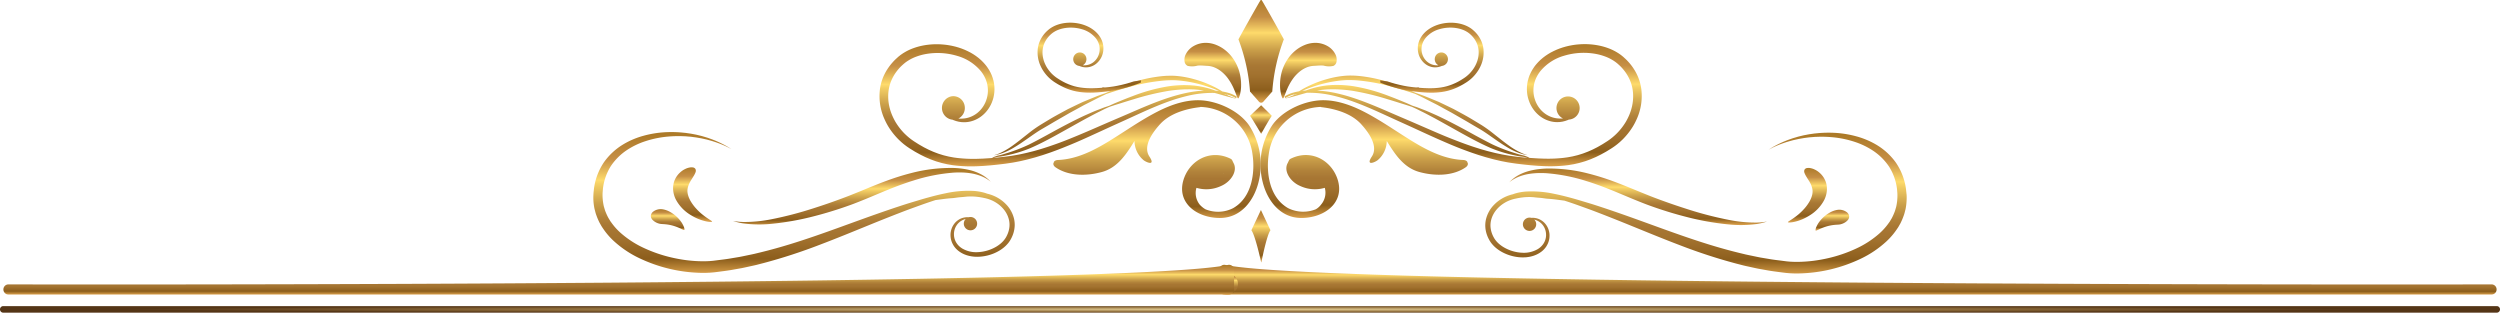 <svg xmlns="http://www.w3.org/2000/svg" xmlns:xlink="http://www.w3.org/1999/xlink" width="580.278" height="72.574" viewBox="0 0 580.278 72.574">
  <defs>
    <radialGradient id="未命名漸層_11" data-name="未命名漸層 11" cx="-667.819" cy="744.344" r="0.65" gradientTransform="matrix(403.106, 0, 0, -1.331, 269491.761, 1062.529)" gradientUnits="userSpaceOnUse">
      <stop offset="0" stop-color="#e1ca8f"/>
      <stop offset="0.144" stop-color="#ceb47c"/>
      <stop offset="0.64" stop-color="#8c6a39"/>
      <stop offset="1" stop-color="#543516"/>
    </radialGradient>
    <linearGradient id="未命名漸層_73" data-name="未命名漸層 73" x1="-667.077" y1="779.112" x2="-667.077" y2="777.968" gradientTransform="matrix(202.36, 0, 0, -6.03, 135420.943, 4759.484)" gradientUnits="userSpaceOnUse">
      <stop offset="0" stop-color="#ab7927"/>
      <stop offset="0.185" stop-color="#c68f46"/>
      <stop offset="0.338" stop-color="#fedb6b"/>
      <stop offset="0.363" stop-color="#f5d065"/>
      <stop offset="0.499" stop-color="#cba04a"/>
      <stop offset="0.602" stop-color="#b1823a"/>
      <stop offset="0.66" stop-color="#a87734"/>
      <stop offset="0.748" stop-color="#a2722f"/>
      <stop offset="0.86" stop-color="#926321"/>
      <stop offset="0.896" stop-color="#8c5e1c"/>
      <stop offset="1" stop-color="#d69c47"/>
    </linearGradient>
    <linearGradient id="未命名漸層_73-2" x1="-618.66" y1="775.217" x2="-618.66" y2="774.073" gradientTransform="matrix(4.286, 0, 0, -4.286, 2936.479, 3386.035)" xlink:href="#未命名漸層_73"/>
    <linearGradient id="未命名漸層_73-3" x1="-667.513" y1="779.112" x2="-667.513" y2="777.968" gradientTransform="matrix(202.36, 0, 0, -6.03, 135221.66, 4759.436)" xlink:href="#未命名漸層_73"/>
    <linearGradient id="未命名漸層_73-4" x1="-663.929" y1="783.828" x2="-663.929" y2="782.684" gradientTransform="matrix(52.294, 0, 0, -11.467, 35099.688, 9027.118)" xlink:href="#未命名漸層_73"/>
    <linearGradient id="未命名漸層_73-5" x1="-638.459" y1="783.659" x2="-638.459" y2="782.515" gradientTransform="matrix(7.917, 0, 0, -11.066, 5473.881, 8710.742)" xlink:href="#未命名漸層_73"/>
    <linearGradient id="未命名漸層_73-6" x1="-633.586" y1="775.458" x2="-633.586" y2="774.314" gradientTransform="matrix(6.828, 0, 0, -4.223, 4751.591, 3323.219)" xlink:href="#未命名漸層_73"/>
    <linearGradient id="未命名漸層_73-7" x1="-665.63" y1="786.685" x2="-665.63" y2="785.541" gradientTransform="matrix(85.483, 0, 0, -28.557, 57293.718, 22496.418)" xlink:href="#未命名漸層_73"/>
    <linearGradient id="未命名漸層_73-8" x1="-611.367" y1="783.33" x2="-611.367" y2="782.186" gradientTransform="matrix(3.873, 0, 0, -10.604, 2660.527, 8354.801)" xlink:href="#未命名漸層_73"/>
    <linearGradient id="未命名漸層_73-9" x1="-649.044" y1="784.07" x2="-649.044" y2="782.926" gradientTransform="matrix(11.499, 0, 0, -11.266, 7767.18, 8843.036)" xlink:href="#未命名漸層_73"/>
    <linearGradient id="未命名漸層_73-10" x1="-644.369" y1="786.184" x2="-644.369" y2="785.039" gradientTransform="matrix(9.201, 0, 0, -20.833, 6221.56, 16378.184)" xlink:href="#未命名漸層_73"/>
    <linearGradient id="未命名漸層_73-11" x1="-649.286" y1="784.07" x2="-649.286" y2="782.926" gradientTransform="matrix(11.498, 0, 0, -11.266, 7747.255, 8842.988)" xlink:href="#未命名漸層_73"/>
    <linearGradient id="未命名漸層_73-12" x1="-618.204" y1="779.536" x2="-618.204" y2="778.392" gradientTransform="matrix(4.401, 0, 0, -5.796, 3013.391, 4542.642)" xlink:href="#未命名漸層_73"/>
    <linearGradient id="未命名漸層_73-13" x1="-665.398" y1="786.506" x2="-665.398" y2="785.362" gradientTransform="matrix(72.491, 0, 0, -24.774, 48481.104, 19494.928)" xlink:href="#未命名漸層_73"/>
    <linearGradient id="未命名漸層_73-14" x1="-658.087" y1="785.033" x2="-658.087" y2="783.889" gradientTransform="matrix(20.996, 0, 0, -14.191, 14070.297, 11145.512)" xlink:href="#未命名漸層_73"/>
    <linearGradient id="未命名漸層_73-15" x1="-663.186" y1="786.362" x2="-663.186" y2="785.218" gradientTransform="matrix(42.071, 0, 0, -23.884, 28169.342, 18804.908)" xlink:href="#未命名漸層_73"/>
    <linearGradient id="未命名漸層_73-16" x1="-665.233" y1="786.506" x2="-665.233" y2="785.362" gradientTransform="matrix(72.466, 0, 0, -24.774, 48546.568, 19494.861)" xlink:href="#未命名漸層_73"/>
    <linearGradient id="未命名漸層_73-17" x1="-657.609" y1="785.033" x2="-657.609" y2="783.889" gradientTransform="matrix(20.995, 0, 0, -14.191, 14138.52, 11145.464)" xlink:href="#未命名漸層_73"/>
    <linearGradient id="未命名漸層_73-18" x1="-663.042" y1="786.362" x2="-663.042" y2="785.218" gradientTransform="matrix(42.069, 0, 0, -23.883, 28210.471, 18803.798)" xlink:href="#未命名漸層_73"/>
    <linearGradient id="未命名漸層_73-19" x1="-664.363" y1="783.83" x2="-664.363" y2="782.686" gradientTransform="matrix(52.294, 0, 0, -11.467, 34942.383, 9027.526)" xlink:href="#未命名漸層_73"/>
    <linearGradient id="未命名漸層_73-20" x1="-642.575" y1="783.661" x2="-642.575" y2="782.517" gradientTransform="matrix(7.916, 0, 0, -11.068, 5247.272, 8712.159)" xlink:href="#未命名漸層_73"/>
    <linearGradient id="未命名漸層_73-21" x1="-638.575" y1="775.46" x2="-638.575" y2="774.315" gradientTransform="matrix(6.828, 0, 0, -4.222, 4515.436, 3322.473)" xlink:href="#未命名漸層_73"/>
    <linearGradient id="未命名漸層_73-22" x1="-665.935" y1="786.686" x2="-665.935" y2="785.542" gradientTransform="matrix(85.482, 0, 0, -28.56, 57111.833, 22498.46)" xlink:href="#未命名漸層_73"/>
  </defs>
  <g id="圖層_2" data-name="圖層 2">
    <g id="圖層_1-2" data-name="圖層 1">
      <g id="title_top">
        <g id="组_160" data-name="组 160">
          <path id="路径_15945" data-name="路径 15945" d="M.712,72.574H579.566a.763.763,0,0,0,0-1.523H.712a.763.763,0,0,0,0,1.523Z" style="fill: url(#未命名漸層_11)"/>
        </g>
        <g id="组_161" data-name="组 161">
          <path id="路径_15946" data-name="路径 15946" d="M284.178,68.362H578.324a1.164,1.164,0,0,0,1.164-1.164v-.023a1.161,1.161,0,0,0-1.158-1.165h-.006c-16.631.041-271.186.395-293.907-4.522a1.16,1.16,0,0,0-1.404,1.138v4.577A1.164,1.164,0,0,0,284.178,68.362Z" style="fill: url(#未命名漸層_73)"/>
          <circle id="椭圆_1" data-name="椭圆 1" cx="284.901" cy="65.908" r="2.452" style="fill: url(#未命名漸層_73-2)"/>
          <path id="路径_15947" data-name="路径 15947" d="M285.277,68.362H1.954A1.164,1.164,0,0,1,.79,67.199v-.023a1.161,1.161,0,0,1,1.158-1.165h.006c16.631.041,260.36.395,283.082-4.522a1.161,1.161,0,0,1,1.405,1.138v4.577A1.164,1.164,0,0,1,285.277,68.362Z" style="fill: url(#未命名漸層_73-3)"/>
        </g>
        <g id="组_181" data-name="组 181">
          <g id="组_171" data-name="组 171">
            <g id="组_168" data-name="组 168">
              <path id="路径_15960" data-name="路径 15960" d="M410.141,51.417l-.606.192c-.2.064-.458.114-.751.193-.148.041-.311.063-.484.097s-.359.073-.556.098a28.249,28.249,0,0,1-6.75.073,63.651,63.651,0,0,1-9.848-1.796c-1.824-.47-3.721-1.023-5.667-1.664q-1.46-.48-2.952-1.03c-.998-.368-1.991-.771-2.993-1.176-2.001-.819-3.921-1.652-5.785-2.396s-3.669-1.4-5.418-1.945a41.076,41.076,0,0,0-9.527-1.866q-1.03-.051-1.968-.018a17.385,17.385,0,0,0-1.746.163,11.262,11.262,0,0,0-2.708.74,8.684,8.684,0,0,0-1.57.867c-.169.114-.29.222-.375.285l-.128.098.114-.114c.076-.075.181-.196.333-.343a8.366,8.366,0,0,1,1.477-1.094,11.116,11.116,0,0,1,2.72-1.105,16.896,16.896,0,0,1,1.804-.366c.646-.089,1.332-.153,2.054-.184a36.32,36.32,0,0,1,10.006,1.196,56.81,56.81,0,0,1,5.674,1.776c1.929.707,3.878,1.516,5.86,2.327.993.402,1.969.801,2.932,1.179s1.924.732,2.87,1.073c1.891.686,3.731,1.305,5.492,1.864a84.221,84.221,0,0,0,9.496,2.471,31.861,31.861,0,0,0,6.574.654c.197,0,.38-.018.554-.025s.343-.013.486-.033c.3-.035.557-.053.761-.088Z" style="fill: url(#未命名漸層_73-4)"/>
            </g>
            <g id="组_169" data-name="组 169">
              <path id="路径_15961" data-name="路径 15961" d="M418.858,39.367a.831.831,0,0,1,.68-.373,2.2,2.2,0,0,1,.572.009,4.817,4.817,0,0,1,.704.178,5.923,5.923,0,0,1,.801.383,5.194,5.194,0,0,1,.841.641,4.965,4.965,0,0,1,1.387,2.201,5.211,5.211,0,0,1,.193,1.848,6.07,6.07,0,0,1-.651,2.239,9.224,9.224,0,0,1-3.231,3.432,12.074,12.074,0,0,1-1.871.993,10.932,10.932,0,0,1-1.654.543c-.975.229-1.609.204-1.635.108s.518-.387,1.28-.915c.378-.269.815-.586,1.259-.97a13.507,13.507,0,0,0,1.312-1.3,9.874,9.874,0,0,0,1.104-1.517,6.112,6.112,0,0,0,.648-1.515,3.566,3.566,0,0,0,.114-1.197,4.127,4.127,0,0,0-.161-.757,5.596,5.596,0,0,0-.51-1.15c-.096-.198-.229-.381-.343-.572-.122-.185-.241-.368-.343-.551a4.415,4.415,0,0,1-.299-.515,3.416,3.416,0,0,1-.21-.468A.966.966,0,0,1,418.858,39.367Z" style="fill: url(#未命名漸層_73-5)"/>
            </g>
            <g id="组_170" data-name="组 170">
              <path id="路径_15962" data-name="路径 15962" d="M429.161,50.606a1.567,1.567,0,0,1-.371.592,3.047,3.047,0,0,1-.549.435,3.456,3.456,0,0,1-1.34.484c-.254.029-.686.033-1.225.094a9.838,9.838,0,0,0-1.786.366c-.15.05-.304.095-.45.148l-.428.16c-.269.114-.531.222-.744.327s-.403.189-.545.244-.245.072-.288.04-.041-.125-.011-.277a2.659,2.659,0,0,1,.2-.606,5.748,5.748,0,0,1,.442-.819c.097-.142.204-.291.317-.443s.244-.294.374-.446A7.709,7.709,0,0,1,424.652,49.383a5.221,5.221,0,0,1,1.792-.664,2.924,2.924,0,0,1,2.204.523,1.487,1.487,0,0,1,.502.669A1.044,1.044,0,0,1,429.161,50.606Z" style="fill: url(#未命名漸層_73-6)"/>
            </g>
            <path id="路径_15963" data-name="路径 15963" d="M442.523,45.11c-.008-.277-.053-.545-.079-.816s-.053-.539-.1-.801a14.24,14.24,0,0,0-2.334-5.812,14.9,14.9,0,0,0-4.254-3.945,18.741,18.741,0,0,0-4.835-2.077,24.028,24.028,0,0,0-4.659-.801,27.978,27.978,0,0,0-4.188.041l-.957.094-.915.133c-.301.038-.591.096-.876.152s-.566.104-.838.167l-.793.192-.382.095-.37.114-.71.209c-.229.068-.45.154-.666.229a23.578,23.578,0,0,0-3.818,1.708c-.212.109-.388.229-.542.319l-.387.239-.314.194.328-.168.404-.207c.161-.081.343-.183.564-.275a24.185,24.185,0,0,1,3.89-1.411c.216-.057.436-.126.667-.177l.71-.158.367-.082.381-.068.787-.137c.268-.044.546-.072.826-.114s.572-.075.863-.094l.897-.073.932-.033a27.825,27.825,0,0,1,4.032.197,23.398,23.398,0,0,1,4.374.994,17.595,17.595,0,0,1,4.36,2.128,13.396,13.396,0,0,1,3.603,3.638,12.483,12.483,0,0,1,1.815,5.085c.033.229.039.47.061.706a6.735,6.735,0,0,1,.045.709,11.285,11.285,0,0,1-.061,1.41,11.403,11.403,0,0,1-.229,1.402c-.062.229-.134.458-.198.686a5.535,5.535,0,0,1-.241.678,11.925,11.925,0,0,1-.611,1.323l-.383.633-.095.158-.114.152-.219.304a14.011,14.011,0,0,1-2.06,2.264,22.067,22.067,0,0,1-5.413,3.501,32.478,32.478,0,0,1-6.434,2.202,34.782,34.782,0,0,1-3.432.619,31.767,31.767,0,0,1-3.508.247h-.876l-.87-.034-.859-.07-.889-.114c-1.185-.154-2.367-.278-3.53-.495l-1.74-.291c-.572-.108-1.144-.229-1.716-.35s-1.144-.229-1.704-.357l-1.68-.406c-4.462-1.091-8.702-2.446-12.723-3.833s-7.825-2.805-11.408-4.09-6.943-2.444-10.038-3.421c-1.556-.467-3.03-.926-4.44-1.315s-2.757-.727-4.031-.983a24.913,24.913,0,0,0-6.629-.572,12.227,12.227,0,0,0-2.403.398c-.262.073-.5.154-.724.238l-.216.054c-.097.024-.193.048-.288.078l-.284.087c-.094.03-.185.065-.278.097-.185.063-.364.143-.542.216A9.069,9.069,0,0,0,347.615,46.78a8.61,8.61,0,0,0-.801.725,7.183,7.183,0,0,0-1.912,3.442,6.201,6.201,0,0,0-.141,1.733,6.688,6.688,0,0,0,.269,1.508,7.312,7.312,0,0,0,.531,1.296l.166.303a1.645,1.645,0,0,0,.089.15l.095.15a3.418,3.418,0,0,0,.203.288l.104.141.114.134a6.926,6.926,0,0,0,.971.958,8.612,8.612,0,0,0,1.087.754,10.249,10.249,0,0,0,3.547,1.259c.2.035.402.055.602.078.1.011.2.015.3.023s.199.015.3.015l.297.007c.098,0,.198,0,.296-.007h.148l.147-.01.293-.022.29-.037.144-.018.143-.026.284-.051.28-.068c.093-.021.184-.047.275-.075s.182-.054.272-.084c.177-.068.356-.126.525-.206a6.143,6.143,0,0,0,.971-.533l.221-.16.114-.08.103-.088.205-.175.189-.19.094-.095c.03-.032.057-.068.087-.101l.169-.201c.053-.07.103-.142.152-.213l.076-.105c.024-.035.045-.074.066-.114l.13-.221.114-.229.055-.114.046-.114.089-.229.071-.229c.011-.039.024-.078.034-.114l.025-.114c.017-.078.034-.156.05-.229l.031-.229c0-.039.011-.077.015-.114l.007-.114c0-.077.008-.153.013-.229s0-.152,0-.229v-.114c0-.038-.007-.074-.01-.114-.007-.073-.015-.148-.021-.22s-.024-.143-.037-.215a3.931,3.931,0,0,0-.095-.414,4.202,4.202,0,0,0-.695-1.403,3.889,3.889,0,0,0-.99-.926,3.654,3.654,0,0,0-1.03-.467c-.041-.011-.08-.025-.114-.035l-.114-.025-.229-.046c-.148-.016-.285-.033-.412-.041h-.352l-.114.01a1.546,1.546,0,1,0,.681.403l.114.029.197.065.102.034.102.043a3.501,3.501,0,0,1,1.621,1.339,3.61,3.61,0,0,1,.505,1.206,3.32,3.32,0,0,1,.059.343c.006.059.016.114.021.178s0,.121.008.182V54.756c-.007.062-.013.125-.021.188l-.009.094a.539.539,0,0,1-.017.094l-.035.189-.049.189-.025.095c-.01.031-.022.062-.033.093-.021.062-.043.124-.065.187a1.978,1.978,0,0,1-.081.183l-.04.093-.048.089-.097.178-.114.173c-.018.029-.037.058-.056.087l-.064.082c-.043.055-.085.114-.129.166l-.143.158c-.024.026-.048.054-.072.079l-.08.073-.158.149-.173.137-.086.07-.093.063-.186.127a6.42,6.42,0,0,1-3.776.863c-.088,0-.176-.011-.264-.018s-.177-.014-.267-.025c-.176-.024-.355-.044-.533-.079a9.279,9.279,0,0,1-3.132-1.156,7.561,7.561,0,0,1-.935-.66,5.827,5.827,0,0,1-.809-.801l-.091-.114-.084-.114a2.777,2.777,0,0,1-.162-.229l-.076-.114a1.277,1.277,0,0,1-.073-.124l-.142-.259a6.178,6.178,0,0,1-.444-1.089,5.616,5.616,0,0,1-.229-1.236,5.087,5.087,0,0,1,.108-1.413,5.666,5.666,0,0,1,.553-1.487c.062-.126.141-.243.213-.366s.161-.238.244-.359a7.049,7.049,0,0,1,.578-.686,7.646,7.646,0,0,1,.686-.634,8.052,8.052,0,0,1,1.679-1.03c.156-.065.31-.138.474-.194.081-.03.161-.062.243-.089l.249-.08c.082-.029.167-.049.252-.071s.168-.046.256-.068l.541-.114c.091-.019.182-.041.272-.057l.276-.047.277-.047c.093-.016.185-.032.279-.041l.563-.066c.188-.019.378-.025.572-.039s.382-.015.572-.017h.29c.096,0,.192.008.29.011l.292.015a2.278,2.278,0,0,1,.292.022l.586.064c.467.051.937.065,1.403.129.415.057.827.126,1.246.154q1.098.074,2.19.22l1.666.221a.022.022,0,0,1-.016-.007c.508.161,1.03.33,1.554.509,1.373.458,2.815,1,4.33,1.54,3.018,1.127,6.293,2.43,9.816,3.863s7.276,2.984,11.293,4.505a127.405,127.405,0,0,0,12.862,4.192l1.716.443c.578.142,1.165.26,1.751.391s1.174.263,1.768.38l1.798.318c1.199.229,2.424.372,3.654.535l.926.114.97.081.97.04c.324.009.646,0,.971,0a34.957,34.957,0,0,0,14.461-3.432,24.021,24.021,0,0,0,5.95-4.029,16.189,16.189,0,0,0,2.325-2.697l.248-.367.124-.184.114-.192.436-.77a14.099,14.099,0,0,0,.693-1.617,7.129,7.129,0,0,0,.268-.831c.072-.281.15-.561.214-.841a13.895,13.895,0,0,0,.239-3.382Z" style="fill: url(#未命名漸層_73-7)"/>
          </g>
          <path id="路径_15964" data-name="路径 15964" d="M292.674,48.749l-2.215,4.691.014.018c.904,1.214,2.247,7.391,2.247,7.391a.033.033,0,0,0,.065.007c.259-1.295,1.304-6.343,2.092-7.398l.014-.018Z" style="fill: url(#未命名漸層_73-8)"/>
          <g id="组_176" data-name="组 176">
            <g id="组_174" data-name="组 174">
              <g id="组_172" data-name="组 172">
                <path id="路径_15965" data-name="路径 15965" d="M309.498,15.292a1.272,1.272,0,0,0,.71-.886,2.692,2.692,0,0,0-.229-1.757A4.516,4.516,0,0,0,308.11,10.682a5.685,5.685,0,0,0-3.232-.719,6.619,6.619,0,0,0-2.073.499,8.149,8.149,0,0,0-2.276,1.403,9.466,9.466,0,0,0-1.856,2.183,10.572,10.572,0,0,0-1.136,2.543,11.703,11.703,0,0,0-.415,2.451c-.015.379-.017.739-.007,1.072a8.731,8.731,0,0,0,.082.927c.039.281.09.535.136.756a4.875,4.875,0,0,0,.166.564c.114.308.209.475.293.475s.176-.167.297-.458c.126-.325.283-.725.458-1.182.096-.24.215-.497.327-.768s.263-.545.407-.827a12.362,12.362,0,0,1,1.073-1.657,8.672,8.672,0,0,1,1.373-1.373,6.496,6.496,0,0,1,1.451-.874,4.83,4.83,0,0,1,1.24-.36,1.97,1.97,0,0,1,.246-.031,1.469,1.469,0,0,1,.216-.021,1.653,1.653,0,0,0,.188-.017,1.206,1.206,0,0,0,.156,0c.384-.026.693-.049,1.002-.062a5.782,5.782,0,0,1,1.016.025A4.651,4.651,0,0,0,309.498,15.292Z" style="fill: url(#未命名漸層_73-9)"/>
              </g>
              <path id="路径_15966" data-name="路径 15966" d="M297.989,9.135a42.899,42.899,0,0,0-2.678,12.098.087.087,0,0,1-.074.095l-2.01,2.281a.669.669,0,0,1-1.002,0l-2.009-2.276c-.038,0-.07-.04-.074-.095A43.044,43.044,0,0,0,287.462,9.141c-.017-.04,4.141-7.471,5.077-9.024a.207.207,0,0,1,.373,0C293.847,1.664,298.006,9.096,297.989,9.135Z" style="fill: url(#未命名漸層_73-10)"/>
              <g id="组_173" data-name="组 173">
                <path id="路径_15967" data-name="路径 15967" d="M275.686,15.292a1.273,1.273,0,0,1-.71-.886,2.688,2.688,0,0,1,.229-1.757,4.513,4.513,0,0,1,1.868-1.967,5.689,5.689,0,0,1,3.232-.719,6.619,6.619,0,0,1,2.073.499,8.162,8.162,0,0,1,2.276,1.403,9.468,9.468,0,0,1,1.856,2.183,10.572,10.572,0,0,1,1.136,2.543,11.693,11.693,0,0,1,.415,2.451c.015.379.017.739.007,1.072a8.434,8.434,0,0,1-.082.927c-.04.281-.09.535-.137.756a4.937,4.937,0,0,1-.166.564c-.114.308-.209.475-.293.475s-.176-.167-.297-.458l-.458-1.182c-.096-.24-.216-.497-.327-.768s-.263-.545-.408-.827a12.249,12.249,0,0,0-1.072-1.657,8.684,8.684,0,0,0-1.373-1.373,6.505,6.505,0,0,0-1.451-.874,4.842,4.842,0,0,0-1.24-.36,1.996,1.996,0,0,0-.246-.031,1.479,1.479,0,0,0-.216-.021,1.622,1.622,0,0,1-.188-.017,1.224,1.224,0,0,1-.157,0c-.383-.026-.693-.049-1.002-.062a5.776,5.776,0,0,0-1.016.025A4.654,4.654,0,0,1,275.686,15.292Z" style="fill: url(#未命名漸層_73-11)"/>
              </g>
            </g>
            <path id="路径_15968" data-name="路径 15968" d="M292.725,24.434l-2.567,2.436h0c.458.621,2.567,4.196,2.567,4.196h0s2.006-3.574,2.468-4.196h0Z" style="fill: url(#未命名漸層_73-12)"/>
            <path id="路径_15969" data-name="路径 15969" d="M281.918,21.569l.519.14,1.92.548,1.458.402,1.062.254.009-.023-1.023-.388-.826-.331-.15-.114-.173-.135c.069.017.14.03.208.047a6.992,6.992,0,0,1,1.998.838c.007-.018.015-.034.022-.053a1.613,1.613,0,0,1,.144-.304,7.409,7.409,0,0,0-2.048-.922,12.269,12.269,0,0,0-1.323-.297,20.833,20.833,0,0,0-2.587-1.405l-.509-.229-.539-.222c-.366-.157-.755-.291-1.157-.442a27.133,27.133,0,0,0-2.62-.775,22.363,22.363,0,0,0-2.989-.508c-.525-.05-1.069-.077-1.616-.074l-.82.019c-.276.009-.551.035-.829.054a33.574,33.574,0,0,0-8.031,1.764,54.039,54.039,0,0,0-5.325,2.168c-.643.229-1.439.483-2.334.846s-1.911.776-3.018,1.238c-1.085.509-2.257,1.074-3.495,1.681-1.21.656-2.495,1.336-3.792,2.093-.948.565-1.871,1.124-2.757,1.668a29.29,29.29,0,0,0-2.475,1.765l-2.13,1.684c-.666.523-1.295.991-1.88,1.405a16.135,16.135,0,0,1-2.936,1.667c-.185.073-.35.144-.494.198l-.372.114-.307.1.317-.055.388-.069c.152-.034.324-.084.521-.135a14.333,14.333,0,0,0,3.154-1.373c.63-.365,1.31-.787,2.017-1.267s1.451-1.005,2.23-1.549,1.594-1.106,2.47-1.619q1.346-.776,2.764-1.62l3.724-2.146c1.201-.645,2.333-1.268,3.375-1.845,1.063-.53,2.034-1.024,2.89-1.465s1.617-.785,2.23-1.08c1.287-.432,3.166-1.045,5.448-1.664a45.203,45.203,0,0,1,7.895-1.453c.268-.017.533-.042.801-.054l.786-.027c.518-.009,1.024,0,1.526.038a26.312,26.312,0,0,1,2.89.372c.915.166,1.784.38,2.59.592.4.114.792.219,1.159.343l.545.173.516.181c.771.271,1.444.547,2.014.801-.271-.032-.545-.059-.824-.08a20.653,20.653,0,0,0-4.642-1.144c-.248-.042-.499-.048-.753-.071s-.511-.041-.772-.053c-.521-.006-1.053-.039-1.594-.011a25.85,25.85,0,0,0-3.334.297,41.493,41.493,0,0,0-8.161,2.259c-1.157.431-2.201.857-3.121,1.233-.458.192-.888.365-1.28.539l-1.07.484-1.112.368-1.299.501c-.937.343-1.967.812-3.098,1.312-2.246,1.03-4.813,2.371-7.516,3.848-1.987,1.093-3.875,2.127-5.606,2.985a39.836,39.836,0,0,1-4.8,1.878c-.706.208-1.334.437-1.905.557a6.973,6.973,0,0,0-1.461.458,2.195,2.195,0,0,0-.332.196l-.481.041-1.101.071-.547.033-.546.019c-.364.011-.727.033-1.087.033a31.941,31.941,0,0,1-4.246-.197l-.516-.068c-.172-.024-.343-.04-.513-.075l-1.01-.187-.99-.24a5.029,5.029,0,0,1-.486-.137l-.482-.149c-.16-.051-.322-.093-.478-.152l-.469-.176c-.311-.114-.624-.229-.923-.367s-.606-.26-.902-.404l-.875-.444c-.146-.071-.288-.153-.429-.235l-.423-.243-.42-.24c-.14-.08-.273-.172-.411-.256l-.811-.515c-.13-.087-.253-.176-.378-.263s-.251-.174-.368-.269l-.357-.279c-.114-.094-.229-.197-.343-.293-.229-.191-.441-.404-.658-.606a13.79,13.79,0,0,1-1.164-1.31,14.145,14.145,0,0,1-.968-1.4,13.449,13.449,0,0,1-.749-1.465,12.861,12.861,0,0,1-.543-1.487c-.062-.251-.136-.497-.187-.744s-.106-.491-.134-.736a10.282,10.282,0,0,1-.04-2.801,9.23,9.23,0,0,1,.643-2.42,9.984,9.984,0,0,1,1.08-1.927,10.831,10.831,0,0,1,1.352-1.553l.38-.343a2.154,2.154,0,0,1,.192-.163l.192-.154a4.796,4.796,0,0,1,.398-.292l.203-.141.212-.128a9.91,9.91,0,0,1,1.781-.863,12.773,12.773,0,0,1,1.902-.546,15.646,15.646,0,0,1,5.76-.066c.309.048.611.12.915.185.151.033.299.078.446.114s.296.077.441.126a11.059,11.059,0,0,1,5.633,3.668l.229.323.114.16.1.167.2.331.172.343.086.169c.026.057.047.114.072.174l.142.343c.039.114.074.237.114.354l.057.176c.016.059.027.114.041.178l.084.355c.018.114.035.239.054.357l.027.177.013.177.025.354v.524l-.014.173-.03.343c-.017.114-.035.229-.054.336-.009.055-.016.114-.026.166l-.039.163c-.025.114-.05.216-.075.325s-.066.209-.1.313l-.048.157c-.019.05-.04.1-.059.15l-.114.299c-.042.097-.092.191-.136.285a5.999,5.999,0,0,1-.297.543,6.354,6.354,0,0,1-1.518,1.716,5.962,5.962,0,0,1-1.748.951,5.753,5.753,0,0,1-1.662.316c-.065,0-.128.01-.191.013h-.185l-.357-.007-.198-.019a2.746,2.746,0,0,0,1.487-2.746,2.686,2.686,0,0,0-2.914-2.438l-.02.002a2.746,2.746,0,0,0,.104,5.451l.184.087.572.206c.211.064.444.114.692.176l.391.057.207.029c.07.007.142.009.214.013a6.131,6.131,0,0,0,1.937-.17,6.669,6.669,0,0,0,2.143-.955,7.323,7.323,0,0,0,1.945-1.926,7.224,7.224,0,0,0,.395-.634c.061-.114.126-.221.183-.335l.163-.354c.026-.059.055-.114.08-.178l.07-.185.138-.375.114-.39.056-.197c.016-.066.029-.134.042-.201l.084-.408c.021-.138.037-.279.055-.419l.026-.213c.006-.071.008-.142.013-.214q.01-.215.021-.434c0-.145-.008-.291-.013-.438l-.007-.221-.023-.221c-.017-.148-.033-.296-.05-.445s-.056-.296-.085-.445c-.015-.074-.027-.15-.045-.229l-.061-.221c-.041-.148-.08-.297-.125-.444l-.159-.437c-.027-.072-.053-.146-.082-.219l-.097-.213c-.065-.142-.132-.285-.199-.428l-.229-.414-.114-.208-.129-.198-.265-.399a10.78,10.78,0,0,0-1.27-1.463c-.229-.237-.485-.438-.735-.656-.128-.104-.262-.2-.394-.302s-.264-.2-.404-.291l-.415-.277-.432-.256-.216-.128-.229-.114-.45-.229-.458-.211-.229-.104-.238-.094c-.158-.062-.317-.127-.478-.187l-.487-.166c-.163-.058-.328-.104-.494-.152s-.332-.1-.501-.14c-.343-.081-.676-.168-1.022-.229a16.577,16.577,0,0,0-2.107-.275,16.909,16.909,0,0,0-4.379.263,14.64,14.64,0,0,0-2.204.613,11.798,11.798,0,0,0-2.135,1.019l-.259.156-.251.173c-.168.114-.338.229-.497.36l-.241.192a2.637,2.637,0,0,0-.229.197l-.446.406a12.784,12.784,0,0,0-1.613,1.847,11.934,11.934,0,0,0-1.332,2.352,11.244,11.244,0,0,0-.777,2.975,12.991,12.991,0,0,0,1.114,6.872,15.316,15.316,0,0,0,.886,1.688,16.106,16.106,0,0,0,2.473,3.079c.248.229.491.468.756.686.132.114.26.223.395.328l.411.313c.136.108.279.205.422.301s.287.199.431.293l.864.534c.146.088.288.182.438.267l.452.251.458.253c.151.085.303.17.458.245l.947.466c.319.15.652.281.981.423s.667.263,1.007.386l.511.182c.17.063.343.106.521.159l.525.154c.176.051.351.104.531.141l1.077.245,1.093.185c.182.035.367.051.551.073l.553.064a33.311,33.311,0,0,0,4.472.141c.375-.007.748-.035,1.124-.051l.563-.029.562-.044,1.126-.09,1.125-.114q.563-.055,1.126-.126l1.127-.135,1.144-.169.572-.086c.19-.029.378-.071.572-.105l1.134-.22c.378-.078.751-.173,1.127-.259.753-.164,1.487-.381,2.238-.581.372-.098.737-.222,1.106-.331s.739-.219,1.102-.343c.729-.247,1.46-.486,2.174-.756,1.445-.518,2.86-1.097,4.267-1.678s2.784-1.199,4.145-1.819,2.711-1.238,4.043-1.85,2.646-1.205,3.954-1.796c2.608-1.186,5.114-2.37,7.561-3.375,1.222-.507,2.43-.958,3.618-1.364s2.363-.732,3.509-1.011A24.785,24.785,0,0,1,281.918,21.569Zm2.549.295c.159.088.293.167.397.229l.051.03-.458-.182-.372-.15C284.217,21.811,284.343,21.838,284.467,21.864Zm-9.052-.313c-1.176.257-2.382.563-3.598.946s-2.451.815-3.697,1.299c-2.493.961-5.034,2.096-7.657,3.223-1.309.559-2.651,1.132-3.994,1.716s-2.701,1.18-4.071,1.767-2.753,1.164-4.149,1.728-2.808,1.095-4.233,1.577c-.71.254-1.43.475-2.149.704-.357.114-.721.213-1.082.319s-.721.214-1.085.304c-.728.181-1.452.38-2.184.526-.366.077-.729.164-1.095.229l-1.1.194c-.183.031-.366.068-.549.093l-.55.073-1.1.146-1.114.114c-.371.039-.74.077-1.109.105l-.26.023.027-.011a7.163,7.163,0,0,1,1.458-.281c.593-.062,1.247-.229,1.978-.375a31.323,31.323,0,0,0,5.014-1.57c1.831-.793,3.761-1.777,5.748-2.87,2.708-1.481,5.202-2.915,7.363-4.087,1.087-.572,2.072-1.113,2.967-1.538l1.239-.62,1.062-.482,1.105-.365c.404-.132.849-.263,1.323-.412.948-.292,2.018-.632,3.191-.983a59.773,59.773,0,0,1,8.078-1.945,31.598,31.598,0,0,1,3.217-.332c.521-.041,1.03-.026,1.535-.041.251,0,.499.014.745.019a6.341,6.341,0,0,1,.727.033,19.308,19.308,0,0,1,2.034.243,28.308,28.308,0,0,0-4.035.531Z" style="fill: url(#未命名漸層_73-13)"/>
            <path id="路径_15970" data-name="路径 15970" d="M263.134,18.902l-.695.223c-.205.068-.414.121-.62.183s-.413.124-.621.174c-.416.103-.832.219-1.252.302-.209.043-.418.094-.627.133l-.63.114c-.105.017-.209.039-.315.054l-.316.041-.63.084-.638.065c-.213.023-.424.043-.635.061l-.149.013.015-.006a3.395,3.395,0,0,1,.686-.141c-.237.025-.476.044-.72.054a1.322,1.322,0,0,0-.188.114l-.275.023-.63.041-.313.019-.313.011c-.208.006-.415.019-.622.019a18.321,18.321,0,0,1-2.432-.114l-.295-.039c-.098-.013-.197-.023-.293-.043l-.58-.106-.572-.138c-.095-.021-.188-.049-.279-.079l-.276-.085c-.092-.03-.184-.054-.273-.087l-.269-.101c-.178-.066-.358-.129-.53-.211s-.343-.149-.516-.229l-.502-.255c-.084-.041-.165-.088-.246-.135l-.243-.138-.24-.138c-.08-.046-.157-.098-.236-.148l-.465-.295c-.074-.049-.144-.102-.217-.151s-.143-.1-.211-.154l-.205-.16c-.068-.054-.132-.114-.197-.168-.133-.114-.253-.229-.376-.343a8.061,8.061,0,0,1-.667-.752,8.156,8.156,0,0,1-.555-.801,7.9,7.9,0,0,1-.43-.84,7.119,7.119,0,0,1-.311-.851c-.035-.143-.078-.284-.106-.426s-.062-.281-.078-.422a5.908,5.908,0,0,1-.023-1.602,5.31,5.31,0,0,1,.368-1.387,5.701,5.701,0,0,1,.62-1.104,6.186,6.186,0,0,1,.775-.889l.217-.199a1.415,1.415,0,0,1,.114-.094l.114-.088a2.718,2.718,0,0,1,.229-.167l.114-.081.121-.073a5.657,5.657,0,0,1,1.021-.494,7.414,7.414,0,0,1,1.089-.313,8.777,8.777,0,0,1,2.222-.16,8.638,8.638,0,0,1,1.079.122c.177.027.35.07.523.106.086.019.17.045.256.066s.169.044.253.072a6.331,6.331,0,0,1,3.231,2.11l.132.184.065.092.057.096.114.19.098.196.049.097c.015.033.027.068.041.101l.081.199c.023.068.044.136.065.203l.032.101c.009.033.016.068.024.102l.047.204.031.205.016.102.007.102.014.203v.301l-.008.1c-.006.065-.01.132-.016.197l-.031.192a.557.557,0,0,1-.015.096l-.023.093-.043.187-.056.18-.029.089c-.01.029-.023.057-.033.086l-.068.172c-.024.056-.053.114-.078.164q-.077.16-.17.311a3.636,3.636,0,0,1-.871.981,3.401,3.401,0,0,1-1.002.545,3.326,3.326,0,0,1-.952.182l-.114.007h-.311l-.114-.011a1.575,1.575,0,0,0,.855-1.574,1.539,1.539,0,0,0-1.67-1.396l-.012.001a1.571,1.571,0,0,0,.059,3.123l.106.05.328.114c.12.037.254.066.396.102l.229.033.114.017a.748.748,0,0,1,.124.007,3.531,3.531,0,0,0,1.11-.097,3.837,3.837,0,0,0,1.228-.548,4.196,4.196,0,0,0,1.111-1.103,3.973,3.973,0,0,0,.229-.363c.034-.063.072-.127.104-.192l.094-.203c.015-.034.031-.068.046-.102l.04-.106.079-.214.065-.229.032-.114c.009-.039.016-.078.025-.114.016-.078.032-.156.048-.229s.021-.159.031-.24l.015-.121a.735.735,0,0,1,.007-.122c0-.082.007-.165.011-.248l-.007-.252V10.895l-.014-.127-.029-.255-.049-.255c-.008-.044-.015-.086-.025-.128l-.034-.127c-.024-.084-.046-.169-.072-.254l-.09-.251c-.016-.042-.03-.085-.048-.126l-.055-.122-.114-.245-.132-.238-.068-.114-.074-.114-.152-.229a6.241,6.241,0,0,0-.728-.839c-.132-.135-.279-.251-.421-.375-.073-.059-.15-.114-.229-.173s-.152-.114-.229-.166l-.238-.159-.247-.146-.125-.073-.128-.066-.259-.134-.265-.12-.134-.059-.136-.054c-.092-.035-.182-.073-.275-.106l-.279-.096c-.093-.033-.188-.059-.283-.087s-.19-.057-.287-.08c-.194-.047-.388-.096-.586-.13a9.552,9.552,0,0,0-1.207-.157,9.656,9.656,0,0,0-2.509.15,8.414,8.414,0,0,0-1.259.351,6.763,6.763,0,0,0-1.223.585l-.148.089-.144.098c-.096.066-.193.13-.285.206l-.138.114a1.629,1.629,0,0,0-.134.114l-.255.229a7.28,7.28,0,0,0-.924,1.058,6.837,6.837,0,0,0-.751,1.348,6.459,6.459,0,0,0-.445,1.705,7.452,7.452,0,0,0,.638,3.938,8.881,8.881,0,0,0,.508.966,9.19,9.19,0,0,0,1.416,1.764c.142.132.281.268.435.391.075.062.149.128.229.188l.236.18c.078.062.16.114.241.172s.165.114.247.168l.495.306c.084.051.165.104.251.152l.26.144.26.144c.088.049.174.098.265.14l.543.267c.183.086.373.161.561.243s.382.151.572.221l.293.104c.098.035.199.061.299.092l.301.088c.101.031.2.059.304.081l.616.141.627.106c.104.019.211.03.316.041l.317.037a19.101,19.101,0,0,0,2.563.08c.215,0,.429-.021.644-.03l.323-.017.323-.025.645-.053.644-.065q.323-.031.645-.071l.645-.078.652-.097.327-.049c.114-.017.217-.041.325-.061l.65-.126c.216-.043.43-.098.645-.148.432-.094.856-.219,1.283-.333.214-.057.423-.127.635-.19s.423-.125.632-.198c.418-.142.836-.278,1.248-.434.289-.104.572-.216.859-.327.017-.181.039-.362.059-.541C264.278,18.726,263.708,18.823,263.134,18.902Z" style="fill: url(#未命名漸層_73-14)"/>
            <path id="路径_15971" data-name="路径 15971" d="M289.913,29.079c-2.074-2.983-6.15-5.106-9.961-5.674-3.89-.579-7.833.749-11.213,2.467-3.97,2.017-7.551,4.595-11.319,6.894-3.573,2.174-7.509,4.202-11.876,4.369-.49.018-.944.267-.953.605-.229.295-.033.776.364,1.055,3.001,2.114,7.304,2.11,10.861,1.111,3.674-1.03,5.698-4.27,7.508-7.189a5.919,5.919,0,0,0,2.151,4.49c.664.497,2.803,1.389,1.315-.875-1.557-2.37.641-5.492,2.491-7.522,2.207-2.426,5.847-3.535,9.153-3.926a.972.972,0,0,0,.251-.065c.326.015.653.039.983.079A12.574,12.574,0,0,1,290.714,35.768c.638,4.177-.075,10.014-4.462,12.533a7.691,7.691,0,0,1-6.443.281,5.405,5.405,0,0,1-1.309-1.053,4.309,4.309,0,0,1-.791-3.932,8.065,8.065,0,0,0,5.776-.458c2.288-.994,3.897-3.559,2.781-5.378a1.24,1.24,0,0,0-.182-.37.847.847,0,0,0-.475-.558c-4.874-2.392-9.738.585-10.984,5.185-1.395,5.136,3.217,8.575,8.531,8.575,5.023,0,7.907-4.215,8.924-8.162A16.662,16.662,0,0,0,289.913,29.079Zm-5.985,11.128a.34.34,0,0,0,.057-.013l-.081.078Z" style="fill: url(#未命名漸層_73-15)"/>
            <g id="组_175" data-name="组 175">
              <path id="路径_15972" data-name="路径 15972" d="M309.641,22.238c1.144.279,2.32.608,3.509,1.011s2.396.857,3.618,1.364c2.446,1.006,4.953,2.189,7.561,3.375,1.308.592,2.621,1.183,3.954,1.796s2.678,1.235,4.043,1.85,2.746,1.224,4.145,1.819,2.821,1.16,4.267,1.678c.717.271,1.45.51,2.174.756.363.128.735.229,1.101.343s.735.229,1.108.331c.745.2,1.487.416,2.238.581.375.086.749.181,1.127.259l1.134.22c.189.035.378.077.572.105l.572.086,1.144.169,1.127.135q.563.07,1.126.126l1.125.114,1.126.09.561.043.563.029c.375.017.748.045,1.124.051a33.31,33.31,0,0,0,4.473-.141l.553-.064c.184-.022.368-.038.552-.073l1.093-.185,1.075-.245c.181-.037.356-.089.531-.141l.525-.154c.174-.054.351-.096.522-.159l.511-.182c.343-.122.681-.238,1.007-.386s.659-.273.979-.423l.947-.466c.159-.074.31-.16.458-.245l.458-.253.452-.251c.15-.084.293-.178.438-.267l.865-.534c.144-.094.288-.196.431-.293s.286-.194.422-.301l.411-.313c.135-.105.263-.22.395-.328.266-.214.508-.458.756-.686a16.117,16.117,0,0,0,2.473-3.079,15.462,15.462,0,0,0,.886-1.688,13.004,13.004,0,0,0,1.114-6.872,11.264,11.264,0,0,0-.777-2.975,11.954,11.954,0,0,0-1.311-2.352,12.785,12.785,0,0,0-1.613-1.847l-.446-.406c-.072-.068-.151-.133-.229-.197l-.241-.192c-.159-.132-.328-.245-.495-.36l-.251-.173-.259-.156a11.782,11.782,0,0,0-2.134-1.019,14.639,14.639,0,0,0-2.204-.613,16.909,16.909,0,0,0-4.379-.263,16.594,16.594,0,0,0-2.109.275c-.343.059-.686.146-1.022.229-.168.04-.334.094-.5.14s-.332.094-.494.152l-.487.166c-.161.059-.319.125-.478.187l-.238.094-.229.104-.458.211-.451.229-.229.114-.217.128-.431.256-.416.277c-.14.089-.272.19-.404.291s-.264.198-.394.302c-.249.217-.506.42-.735.656a10.899,10.899,0,0,0-1.27,1.463l-.264.399-.13.198-.114.208-.229.414-.198.428-.097.213c-.03.072-.055.146-.082.219l-.159.437c-.045.148-.084.297-.125.444l-.061.221c-.018.074-.03.15-.045.229q-.042.229-.085.445c-.017.149-.033.297-.05.445l-.024.221-.007.221-.011.438c.007.145.014.289.021.434,0,.072.007.143.013.214l.026.213c.018.14.034.28.055.419s.056.273.084.408c.015.068.027.135.044.201l.056.197.114.39.138.375.07.185c.025.061.054.114.08.178l.163.354c.057.114.121.229.182.335a7.058,7.058,0,0,0,.394.634,7.336,7.336,0,0,0,1.945,1.926,6.666,6.666,0,0,0,2.143.955,6.132,6.132,0,0,0,1.937.17c.072,0,.144-.006.215-.013l.206-.029.392-.057c.249-.061.482-.114.686-.176l.572-.206.184-.087a2.69,2.69,0,1,0-1.342-.269l-.198.019-.357.007h-.186c-.063,0-.126-.008-.191-.013a5.762,5.762,0,0,1-1.664-.316,5.967,5.967,0,0,1-1.747-.951,6.355,6.355,0,0,1-1.518-1.716,5.946,5.946,0,0,1-.297-.543c-.045-.095-.094-.189-.136-.285l-.114-.299c-.019-.05-.041-.1-.059-.15l-.048-.157c-.033-.104-.066-.208-.1-.313s-.052-.215-.076-.325l-.039-.163c-.01-.055-.017-.114-.026-.166l-.054-.336c-.009-.114-.018-.229-.029-.343l-.015-.173v-.524c0-.121.017-.235.025-.354l.013-.177.028-.177c.018-.114.035-.237.054-.357l.082-.355c.015-.059.026-.114.042-.178l.056-.176c.038-.114.073-.236.114-.354s.094-.229.142-.343c.023-.057.045-.114.071-.174l.086-.169.173-.343.2-.331.101-.167.114-.16.229-.323a11.057,11.057,0,0,1,5.638-3.683c.144-.049.292-.086.441-.126s.295-.082.446-.114c.302-.065.604-.138.915-.185a15.647,15.647,0,0,1,5.76.066,12.786,12.786,0,0,1,1.902.546,9.862,9.862,0,0,1,1.781.863l.213.128.203.141c.135.095.273.184.398.292l.192.154a2.078,2.078,0,0,1,.191.163l.38.343a10.782,10.782,0,0,1,1.352,1.553,9.959,9.959,0,0,1,1.08,1.927,9.213,9.213,0,0,1,.644,2.42,10.275,10.275,0,0,1-.04,2.801c-.028.245-.087.489-.134.736s-.124.493-.185.744a12.845,12.845,0,0,1-.543,1.487,13.426,13.426,0,0,1-.751,1.465,14.058,14.058,0,0,1-.967,1.4,13.782,13.782,0,0,1-1.165,1.31c-.216.203-.426.416-.657.606-.114.097-.229.199-.343.293l-.358.279c-.114.096-.243.182-.367.269s-.247.176-.378.263l-.811.515c-.136.086-.271.176-.41.256l-.421.24-.423.243c-.142.081-.283.165-.429.235l-.875.444c-.295.144-.601.268-.902.404s-.612.252-.924.367l-.468.176c-.156.059-.318.101-.478.152l-.482.149c-.16.051-.322.102-.486.137l-.99.24-1.01.187c-.168.035-.343.053-.513.075l-.516.068a31.941,31.941,0,0,1-4.246.197c-.36,0-.723-.023-1.087-.033l-.546-.019-.548-.033-1.1-.071-.481-.041a2.209,2.209,0,0,0-.331-.196,6.983,6.983,0,0,0-1.461-.458c-.572-.12-1.2-.343-1.905-.557a39.785,39.785,0,0,1-4.8-1.878c-1.735-.858-3.624-1.892-5.606-2.985-2.702-1.477-5.27-2.813-7.516-3.848-1.132-.5-2.16-.967-3.097-1.312l-1.299-.501-1.112-.368-1.07-.484c-.392-.174-.823-.343-1.28-.539-.915-.378-1.964-.801-3.121-1.233a41.493,41.493,0,0,0-8.161-2.259,25.85,25.85,0,0,0-3.334-.297c-.541-.027-1.073,0-1.594.011-.261.011-.518.035-.772.053a7.463,7.463,0,0,0-.753.072,20.646,20.646,0,0,0-4.642,1.144c-.279.021-.553.048-.824.08.572-.256,1.243-.531,2.014-.801l.516-.181.545-.173c.367-.124.759-.229,1.159-.343.808-.212,1.672-.426,2.592-.592a26.278,26.278,0,0,1,2.89-.372c.502-.033,1.008-.047,1.526-.038l.787.027c.264.011.53.038.801.054a45.189,45.189,0,0,1,7.895,1.453c2.288.62,4.162,1.232,5.448,1.664.613.295,1.373.637,2.231,1.08s1.831.935,2.89,1.465c1.042.572,2.174,1.2,3.376,1.845l3.724,2.146c.943.562,1.867,1.103,2.764,1.62.875.513,1.69,1.074,2.469,1.619s1.523,1.072,2.231,1.549,1.387.902,2.018,1.267a14.33,14.33,0,0,0,3.154,1.373c.197.051.368.101.521.135l.388.069.317.055-.308-.1-.372-.114c-.144-.054-.309-.124-.494-.198a16.127,16.127,0,0,1-2.936-1.667c-.585-.414-1.215-.882-1.88-1.405l-2.13-1.684a29.281,29.281,0,0,0-2.475-1.765c-.887-.545-1.809-1.103-2.757-1.668-1.296-.756-2.581-1.436-3.792-2.093-1.238-.606-2.41-1.172-3.495-1.681-1.108-.458-2.122-.878-3.019-1.238s-1.691-.622-2.334-.846a54.004,54.004,0,0,0-5.325-2.168,33.585,33.585,0,0,0-8.031-1.764c-.278-.018-.554-.044-.829-.054l-.822-.019c-.547,0-1.09.024-1.616.074a22.379,22.379,0,0,0-2.99.508,27.184,27.184,0,0,0-2.62.775c-.402.15-.791.285-1.157.442l-.539.222-.509.229a20.833,20.833,0,0,0-2.587,1.405,12.203,12.203,0,0,0-1.323.297,7.399,7.399,0,0,0-2.048.922,1.613,1.613,0,0,1,.144.304c.007.018.015.034.022.053a6.981,6.981,0,0,1,1.998-.838c.068-.017.14-.03.208-.047l-.173.135-.15.114-.826.331-1.023.388.01.023,1.062-.254,1.458-.402,1.92-.548.519-.14A24.781,24.781,0,0,1,309.641,22.238Zm-8.528-.458-.372.15-.458.182.051-.03c.104-.061.238-.14.397-.229.124-.016.249-.042.376-.064Zm4.641-.769a19.293,19.293,0,0,1,2.034-.243c.237-.029.482-.023.727-.033s.494-.019.745-.019c.502.015,1.015,0,1.537.041a31.598,31.598,0,0,1,3.217.332,59.798,59.798,0,0,1,8.078,1.945c1.172.351,2.243.686,3.191.983.473.149.915.28,1.323.412l1.105.365,1.062.482,1.24.62c.894.424,1.879.97,2.967,1.538,2.159,1.172,4.653,2.606,7.363,4.087,1.988,1.093,3.921,2.078,5.748,2.87a31.301,31.301,0,0,0,5.014,1.57c.73.146,1.386.313,1.977.375a7.173,7.173,0,0,1,1.458.281l.027.011-.26-.023c-.368-.029-.738-.065-1.11-.105l-1.113-.114-1.1-.146-.551-.073c-.183-.025-.366-.062-.549-.093l-1.1-.193c-.366-.069-.73-.156-1.095-.229-.733-.146-1.457-.343-2.184-.526-.365-.09-.724-.204-1.086-.304s-.724-.2-1.082-.319c-.717-.229-1.437-.45-2.148-.704-1.428-.483-2.836-1.03-4.233-1.577s-2.78-1.136-4.149-1.728-2.728-1.182-4.071-1.767-2.684-1.158-3.993-1.716c-2.62-1.127-5.164-2.262-7.657-3.223-1.246-.484-2.482-.915-3.697-1.299s-2.422-.686-3.598-.946a28.31,28.31,0,0,0-4.039-.522Z" style="fill: url(#未命名漸層_73-16)"/>
              <path id="路径_15973" data-name="路径 15973" d="M322.065,18.902l.694.223c.204.068.413.121.62.183s.413.124.621.174c.416.103.832.218,1.252.302.209.044.418.094.628.133l.629.114c.105.017.209.039.316.054l.316.041.63.084.637.065c.213.023.424.044.636.061l.149.013-.016-.006a3.38,3.38,0,0,0-.686-.141c.237.025.477.043.719.054a1.239,1.239,0,0,1,.188.114l.276.023.63.041.313.019.313.011c.208.006.416.019.622.019a18.32,18.32,0,0,0,2.432-.114l.295-.039c.098-.013.197-.023.293-.044l.579-.106.572-.138c.095-.021.188-.049.279-.079l.276-.085c.092-.03.184-.054.273-.087l.269-.101c.178-.066.358-.129.53-.211s.343-.149.516-.229l.502-.255c.084-.041.165-.088.246-.135l.243-.138.24-.138c.08-.046.157-.098.236-.148l.465-.295c.074-.049.144-.102.216-.151s.143-.1.211-.154l.205-.16c.068-.054.132-.114.197-.168.132-.114.253-.229.376-.343a7.996,7.996,0,0,0,.667-.752,8.13,8.13,0,0,0,.555-.801,7.871,7.871,0,0,0,.43-.84,7.46,7.46,0,0,0,.311-.851c.035-.143.078-.284.106-.426s.062-.281.078-.422a5.933,5.933,0,0,0,.023-1.602,5.287,5.287,0,0,0-.37-1.387,5.704,5.704,0,0,0-.619-1.104,6.22,6.22,0,0,0-.775-.889l-.217-.199A1.29,1.29,0,0,0,341.08,7.799l-.114-.088a2.79,2.79,0,0,0-.229-.167l-.114-.081-.121-.073a5.658,5.658,0,0,0-1.021-.494,7.45,7.45,0,0,0-1.09-.313,8.77,8.77,0,0,0-2.222-.16,8.625,8.625,0,0,0-1.079.122c-.177.027-.35.07-.523.106-.087.019-.17.045-.256.066s-.17.044-.253.072a6.329,6.329,0,0,0-3.231,2.11l-.132.184-.065.092-.058.096-.114.19-.098.196-.05.097c-.015.033-.027.068-.041.101l-.081.199c-.024.068-.043.136-.065.203l-.032.101c-.009.033-.016.068-.024.102l-.048.204-.031.205-.016.102-.007.102c0,.068-.009.135-.015.203s0,.134,0,.201v.1l.009.1c0,.065.011.132.016.197l.031.192a.557.557,0,0,0,.015.096l.023.093.044.187.057.18.027.089c.011.029.024.057.034.086l.068.172c.024.056.053.114.078.164a3.519,3.519,0,0,0,.17.311,3.636,3.636,0,0,0,.871.981,3.409,3.409,0,0,0,1.001.545,3.334,3.334,0,0,0,.953.182l.114.007h.311l.114-.011a1.575,1.575,0,0,1-.855-1.574,1.539,1.539,0,0,1,1.67-1.396l.011.001a1.571,1.571,0,0,1-.059,3.123l-.106.05-.328.114c-.121.037-.254.066-.397.102l-.229.033-.114.017a.741.741,0,0,0-.122.007,3.529,3.529,0,0,1-1.11-.097,3.827,3.827,0,0,1-1.228-.548,4.196,4.196,0,0,1-1.111-1.103,3.924,3.924,0,0,1-.229-.363c-.035-.063-.072-.127-.105-.192l-.093-.203c-.015-.034-.031-.068-.046-.102l-.04-.106-.08-.214-.064-.229-.032-.114c-.009-.039-.017-.078-.025-.114-.016-.078-.032-.156-.047-.229s-.021-.159-.032-.24l-.015-.121a.735.735,0,0,0-.007-.122c0-.082-.008-.165-.011-.248l.007-.252v-.126l.014-.127c.009-.085.018-.17.029-.255l.048-.255c.009-.044.016-.086.026-.128l.034-.127c.024-.084.046-.169.072-.254l.092-.251c.016-.042.03-.085.047-.126l.056-.122.114-.245.132-.238.068-.114.074-.114.152-.229a6.229,6.229,0,0,1,.728-.839c.132-.135.279-.251.421-.375.073-.059.15-.114.229-.173s.152-.114.229-.166l.238-.159.247-.146.125-.073.128-.066.259-.134.265-.12.134-.059.136-.054c.092-.035.182-.073.275-.106l.279-.096c.093-.033.188-.059.283-.087s.191-.057.287-.08c.193-.047.388-.096.586-.13a9.545,9.545,0,0,1,1.208-.157,9.659,9.659,0,0,1,2.509.15,8.417,8.417,0,0,1,1.259.351,6.81,6.81,0,0,1,1.223.585l.149.089.144.098c.095.066.193.13.284.206l.138.114a1.728,1.728,0,0,1,.134.114l.255.229a7.329,7.329,0,0,1,.924,1.058,6.847,6.847,0,0,1,.751,1.348,6.495,6.495,0,0,1,.445,1.705,7.455,7.455,0,0,1-.638,3.938,8.867,8.867,0,0,1-.508.966,9.172,9.172,0,0,1-1.418,1.764c-.142.132-.281.268-.434.391-.075.062-.149.128-.229.188l-.236.18c-.078.062-.16.114-.241.172s-.165.114-.247.168l-.495.306c-.084.051-.165.104-.251.152l-.259.144-.261.144c-.087.049-.174.098-.264.14l-.543.267c-.183.086-.373.161-.562.243s-.381.151-.572.221l-.293.104c-.097.035-.199.061-.299.092l-.301.088c-.101.031-.201.059-.304.081l-.617.141-.626.106c-.104.019-.211.03-.316.041l-.317.037a19.103,19.103,0,0,1-2.563.08c-.215,0-.429-.021-.643-.03l-.324-.017-.322-.025-.645-.053-.644-.065q-.323-.031-.645-.071l-.645-.078-.652-.097-.327-.049c-.114-.017-.216-.041-.325-.061l-.65-.126c-.216-.043-.43-.098-.645-.148-.431-.094-.856-.218-1.283-.333-.213-.057-.422-.127-.634-.19s-.423-.125-.632-.198c-.418-.142-.836-.278-1.248-.434-.289-.104-.572-.216-.859-.327-.018-.181-.04-.362-.059-.541C320.921,18.726,321.493,18.823,322.065,18.902Z" style="fill: url(#未命名漸層_73-17)"/>
              <path id="路径_15974" data-name="路径 15974" d="M293.127,42.428c1.014,3.946,3.899,8.162,8.924,8.162,5.313,0,9.925-3.438,8.531-8.575-1.248-4.601-6.113-7.578-10.984-5.185a.848.848,0,0,0-.475.558,1.228,1.228,0,0,0-.182.37c-1.117,1.82.491,4.387,2.781,5.378a8.065,8.065,0,0,0,5.776.458,4.247,4.247,0,0,1-.82,3.842,3.94,3.94,0,0,1-1.279,1.144,7.818,7.818,0,0,1-6.443-.281c-4.387-2.517-5.099-8.352-4.462-12.533a12.574,12.574,0,0,1,11.047-10.869c.33-.039.657-.064.982-.079a.991.991,0,0,0,.251.065c3.302.39,6.942,1.5,9.153,3.926,1.85,2.034,4.048,5.149,2.491,7.522-1.487,2.264.651,1.373,1.315.875a5.92,5.92,0,0,0,2.151-4.49c1.809,2.918,3.834,6.157,7.508,7.189,3.557.998,7.86,1.002,10.861-1.111.397-.279.592-.761.364-1.055-.009-.343-.458-.587-.953-.605-4.367-.167-8.303-2.193-11.876-4.369-3.776-2.299-7.349-4.876-11.319-6.894-3.38-1.716-7.323-3.045-11.213-2.467-3.812.572-7.888,2.691-9.961,5.674A16.662,16.662,0,0,0,293.127,42.428Zm8.165-2.159-.081-.078a.341.341,0,0,1,.057.013.52.52,0,0,0,.024.069Z" style="fill: url(#未命名漸層_73-18)"/>
            </g>
          </g>
          <g id="组_180" data-name="组 180">
            <g id="组_177" data-name="组 177">
              <path id="路径_15975" data-name="路径 15975" d="M170.141,51.28l.606.192c.199.064.452.114.749.193.149.041.311.063.485.097s.358.073.556.098a28.289,28.289,0,0,0,6.75.073,63.643,63.643,0,0,0,9.847-1.796c1.824-.47,3.722-1.022,5.667-1.664q1.46-.48,2.953-1.03c.998-.368,1.991-.771,2.993-1.176,2.001-.818,3.921-1.652,5.785-2.396s3.67-1.4,5.419-1.945a41.059,41.059,0,0,1,9.526-1.866c.686-.034,1.347-.04,1.968-.018a15.381,15.381,0,0,1,1.746.163,11.304,11.304,0,0,1,2.708.74,8.644,8.644,0,0,1,1.57.867c.168.114.289.221.375.285l.128.098-.114-.114c-.075-.075-.182-.196-.333-.343a8.301,8.301,0,0,0-1.478-1.094A11.123,11.123,0,0,0,225.328,39.54a16.83,16.83,0,0,0-1.804-.366c-.645-.089-1.332-.153-2.054-.185A36.355,36.355,0,0,0,211.464,40.184a56.897,56.897,0,0,0-5.674,1.776c-1.928.706-3.877,1.516-5.86,2.328-.993.402-1.969.801-2.932,1.177s-1.924.732-2.871,1.074c-1.891.686-3.731,1.305-5.492,1.864a84.238,84.238,0,0,1-9.496,2.471,31.85,31.85,0,0,1-6.574.654c-.197,0-.38-.018-.554-.025s-.338-.013-.486-.033c-.3-.035-.557-.053-.761-.088Z" style="fill: url(#未命名漸層_73-19)"/>
            </g>
            <g id="组_178" data-name="组 178">
              <path id="路径_15976" data-name="路径 15976" d="M161.422,39.229a.828.828,0,0,0-.68-.374,2.141,2.141,0,0,0-.572.009,4.853,4.853,0,0,0-.704.178,6.004,6.004,0,0,0-.801.383,5.201,5.201,0,0,0-.841.641,4.976,4.976,0,0,0-1.387,2.201,5.208,5.208,0,0,0-.192,1.849,6.045,6.045,0,0,0,.651,2.239A9.229,9.229,0,0,0,160.127,49.788a12.076,12.076,0,0,0,1.871.993,10.897,10.897,0,0,0,1.654.543c.975.229,1.61.205,1.635.108s-.518-.387-1.28-.915c-.378-.269-.816-.586-1.259-.97a13.501,13.501,0,0,1-1.312-1.301,9.907,9.907,0,0,1-1.105-1.517,6.118,6.118,0,0,1-.648-1.515,3.588,3.588,0,0,1-.114-1.197,4.169,4.169,0,0,1,.161-.757,5.59,5.59,0,0,1,.51-1.15c.095-.198.229-.381.343-.572.121-.185.241-.368.343-.551a4.414,4.414,0,0,0,.299-.515,3.427,3.427,0,0,0,.211-.468A.966.966,0,0,0,161.422,39.229Z" style="fill: url(#未命名漸層_73-20)"/>
            </g>
            <g id="组_179" data-name="组 179">
              <path id="路径_15977" data-name="路径 15977" d="M151.12,50.468a1.572,1.572,0,0,0,.371.592,3.045,3.045,0,0,0,.549.435,3.463,3.463,0,0,0,1.34.484c.254.029.686.033,1.225.094a9.839,9.839,0,0,1,1.786.366c.15.05.304.094.451.148l.428.16c.268.114.53.222.743.327s.403.189.545.244.245.072.288.04.041-.125.011-.277a2.7,2.7,0,0,0-.2-.606,5.849,5.849,0,0,0-.442-.819q-.148-.214-.317-.443c-.114-.15-.244-.294-.374-.446a7.713,7.713,0,0,0-1.895-1.519,5.23,5.23,0,0,0-1.792-.664,2.924,2.924,0,0,0-2.205.523,1.487,1.487,0,0,0-.502.669A1.045,1.045,0,0,0,151.12,50.468Z" style="fill: url(#未命名漸層_73-21)"/>
            </g>
            <path id="路径_15978" data-name="路径 15978" d="M137.752,44.972c.008-.277.054-.545.079-.816s.053-.539.1-.801a14.247,14.247,0,0,1,2.334-5.812,14.898,14.898,0,0,1,4.254-3.945,18.738,18.738,0,0,1,4.834-2.081,24.017,24.017,0,0,1,4.66-.801,27.785,27.785,0,0,1,4.188.041l.955.094.915.133c.3.038.592.096.876.152s.565.104.836.166l.793.193.383.094.37.114.71.209c.229.068.451.154.666.229a23.522,23.522,0,0,1,3.818,1.708c.213.114.388.229.542.319l.387.239.313.194-.33-.168-.404-.208c-.161-.081-.343-.182-.563-.275a24.221,24.221,0,0,0-3.89-1.411c-.217-.057-.437-.126-.668-.177l-.71-.158-.368-.082-.38-.068-.786-.137c-.269-.044-.546-.071-.826-.114s-.572-.075-.862-.094l-.897-.073-.932-.033a27.863,27.863,0,0,0-4.032.197,23.41,23.41,0,0,0-4.374.994,17.591,17.591,0,0,0-4.36,2.128,13.4,13.4,0,0,0-3.602,3.637,12.478,12.478,0,0,0-1.815,5.086c-.033.229-.039.47-.061.706a7.073,7.073,0,0,0-.045.71,11.077,11.077,0,0,0,.061,1.41,11.374,11.374,0,0,0,.229,1.402c.062.229.134.458.199.686a5.33,5.33,0,0,0,.241.678,11.939,11.939,0,0,0,.611,1.322l.383.634.096.158.114.152.219.306a14.033,14.033,0,0,0,2.059,2.264,22.101,22.101,0,0,0,5.413,3.501A32.476,32.476,0,0,0,155.921,59.778a34.867,34.867,0,0,0,3.432.619,31.767,31.767,0,0,0,3.508.247h.878l.87-.034.859-.07.889-.114c1.185-.153,2.367-.278,3.53-.495l1.74-.291c.572-.108,1.144-.229,1.716-.35s1.144-.229,1.704-.357l1.681-.406c4.462-1.091,8.702-2.447,12.723-3.833s7.824-2.805,11.407-4.09,6.943-2.445,10.038-3.421c1.557-.467,3.031-.926,4.442-1.315s2.759-.727,4.03-.983a24.908,24.908,0,0,1,6.629-.572,12.242,12.242,0,0,1,2.403.397c.262.073.5.154.724.238l.216.054c.096.024.193.048.287.078l.284.087c.094.03.185.065.278.097.187.063.364.143.542.216a9.047,9.047,0,0,1,1.016.526,9.15,9.15,0,0,1,.915.632,8.689,8.689,0,0,1,.801.725,7.189,7.189,0,0,1,1.913,3.442,6.264,6.264,0,0,1,.14,1.733,6.721,6.721,0,0,1-.27,1.508,7.297,7.297,0,0,1-.53,1.296l-.166.303c-.026.05-.057.1-.089.15l-.095.15c-.062.102-.133.194-.203.288l-.104.141-.114.134a7.014,7.014,0,0,1-.971.958,8.689,8.689,0,0,1-1.087.754,10.006,10.006,0,0,1-2.341.992,9.895,9.895,0,0,1-1.203.264c-.2.035-.402.055-.602.078-.1.011-.2.015-.3.023s-.199.015-.299.015l-.297.007c-.098,0-.198,0-.296-.007h-.148l-.146-.01-.293-.022-.289-.037-.144-.019-.142-.025-.285-.053-.279-.066c-.094-.021-.185-.048-.276-.075s-.182-.054-.271-.084c-.178-.068-.356-.126-.526-.206a6.144,6.144,0,0,1-.97-.533l-.221-.16-.109-.08-.104-.088-.205-.175-.19-.19-.094-.095c-.03-.032-.057-.068-.087-.101l-.169-.201c-.053-.07-.102-.142-.152-.213l-.074-.105c-.023-.035-.045-.073-.068-.114l-.13-.221c-.037-.075-.075-.152-.114-.229l-.055-.114-.046-.114-.089-.229-.072-.229c-.01-.039-.023-.078-.033-.114l-.026-.114c-.017-.078-.034-.156-.049-.229l-.031-.229c0-.039-.011-.078-.015-.114l-.007-.114-.013-.229v-.343c0-.038.007-.074.01-.114l.022-.219c.009-.072.024-.143.035-.215a4.26,4.26,0,0,1,.789-1.816,3.891,3.891,0,0,1,.989-.926,3.626,3.626,0,0,1,1.03-.467c.04-.011.08-.025.114-.035l.114-.025.229-.046c.148-.016.284-.033.411-.041h.351l.114.01a1.547,1.547,0,1,1-.68.403l-.114.029-.197.065-.102.034-.102.044a3.383,3.383,0,0,0-.848.492,3.482,3.482,0,0,0-.775.847,3.61,3.61,0,0,0-.505,1.206,3.17,3.17,0,0,0-.059.343c-.007.059-.016.114-.021.178s-.006.12-.008.182v.183l.006.187.019.188.009.094a.52.52,0,0,0,.017.094l.034.189c.016.063.033.125.049.189l.025.094c.009.031.021.062.032.094l.065.187.081.183.04.092.049.09.097.178.114.173c.019.029.038.058.057.087l.064.082c.043.055.085.114.128.166l.143.158c.025.025.047.054.072.079l.079.073.158.149.172.137.086.07.093.063.187.127a6.419,6.419,0,0,0,3.776.864c.088,0,.176-.011.265-.018s.177-.014.265-.025c.177-.024.356-.043.533-.079a8.883,8.883,0,0,0,1.069-.253,9.076,9.076,0,0,0,2.059-.903,7.627,7.627,0,0,0,.934-.66,5.826,5.826,0,0,0,.809-.801l.092-.114.084-.114c.056-.077.114-.151.163-.229l.075-.114a1.228,1.228,0,0,0,.073-.124l.142-.26a6.189,6.189,0,0,0,.444-1.088,5.587,5.587,0,0,0,.229-1.236,5.125,5.125,0,0,0-.108-1.413,5.711,5.711,0,0,0-.553-1.487c-.062-.126-.141-.244-.213-.366s-.161-.238-.243-.359a7.21,7.21,0,0,0-.579-.686,7.462,7.462,0,0,0-.686-.634,8.072,8.072,0,0,0-1.678-1.029c-.157-.065-.311-.138-.474-.194-.081-.03-.161-.062-.243-.089l-.248-.079c-.082-.029-.168-.049-.253-.071s-.168-.046-.256-.068l-.541-.114c-.09-.018-.182-.041-.272-.056l-.276-.047-.277-.047c-.092-.016-.185-.032-.279-.041l-.563-.066c-.189-.019-.378-.025-.572-.039s-.382-.015-.572-.017h-.289c-.097,0-.193.008-.291.011l-.291.015a2.246,2.246,0,0,0-.291.022l-.586.063c-.467.051-.938.066-1.404.13-.415.057-.827.126-1.246.154q-1.098.074-2.19.22l-1.665.22.015-.007c-.509.161-1.03.33-1.554.509-1.373.458-2.815,1-4.328,1.54-3.018,1.127-6.299,2.43-9.816,3.863s-7.276,2.984-11.293,4.505a127.371,127.371,0,0,1-12.863,4.192l-1.716.443c-.572.142-1.164.26-1.749.391s-1.174.263-1.769.38l-1.797.318c-1.199.229-2.424.372-3.654.535l-.926.114-.971.081-.97.04c-.324.009-.645,0-.97,0a34.983,34.983,0,0,1-14.461-3.432,24.026,24.026,0,0,1-5.955-4.027,16.258,16.258,0,0,1-2.325-2.697l-.248-.367-.124-.184-.114-.192-.436-.771a13.939,13.939,0,0,1-.694-1.617,7.189,7.189,0,0,1-.268-.832c-.072-.281-.15-.561-.214-.841a13.466,13.466,0,0,1-.229-1.7A13.251,13.251,0,0,1,137.752,44.972Z" style="fill: url(#未命名漸層_73-22)"/>
          </g>
        </g>
      </g>
    </g>
  </g>
</svg>
